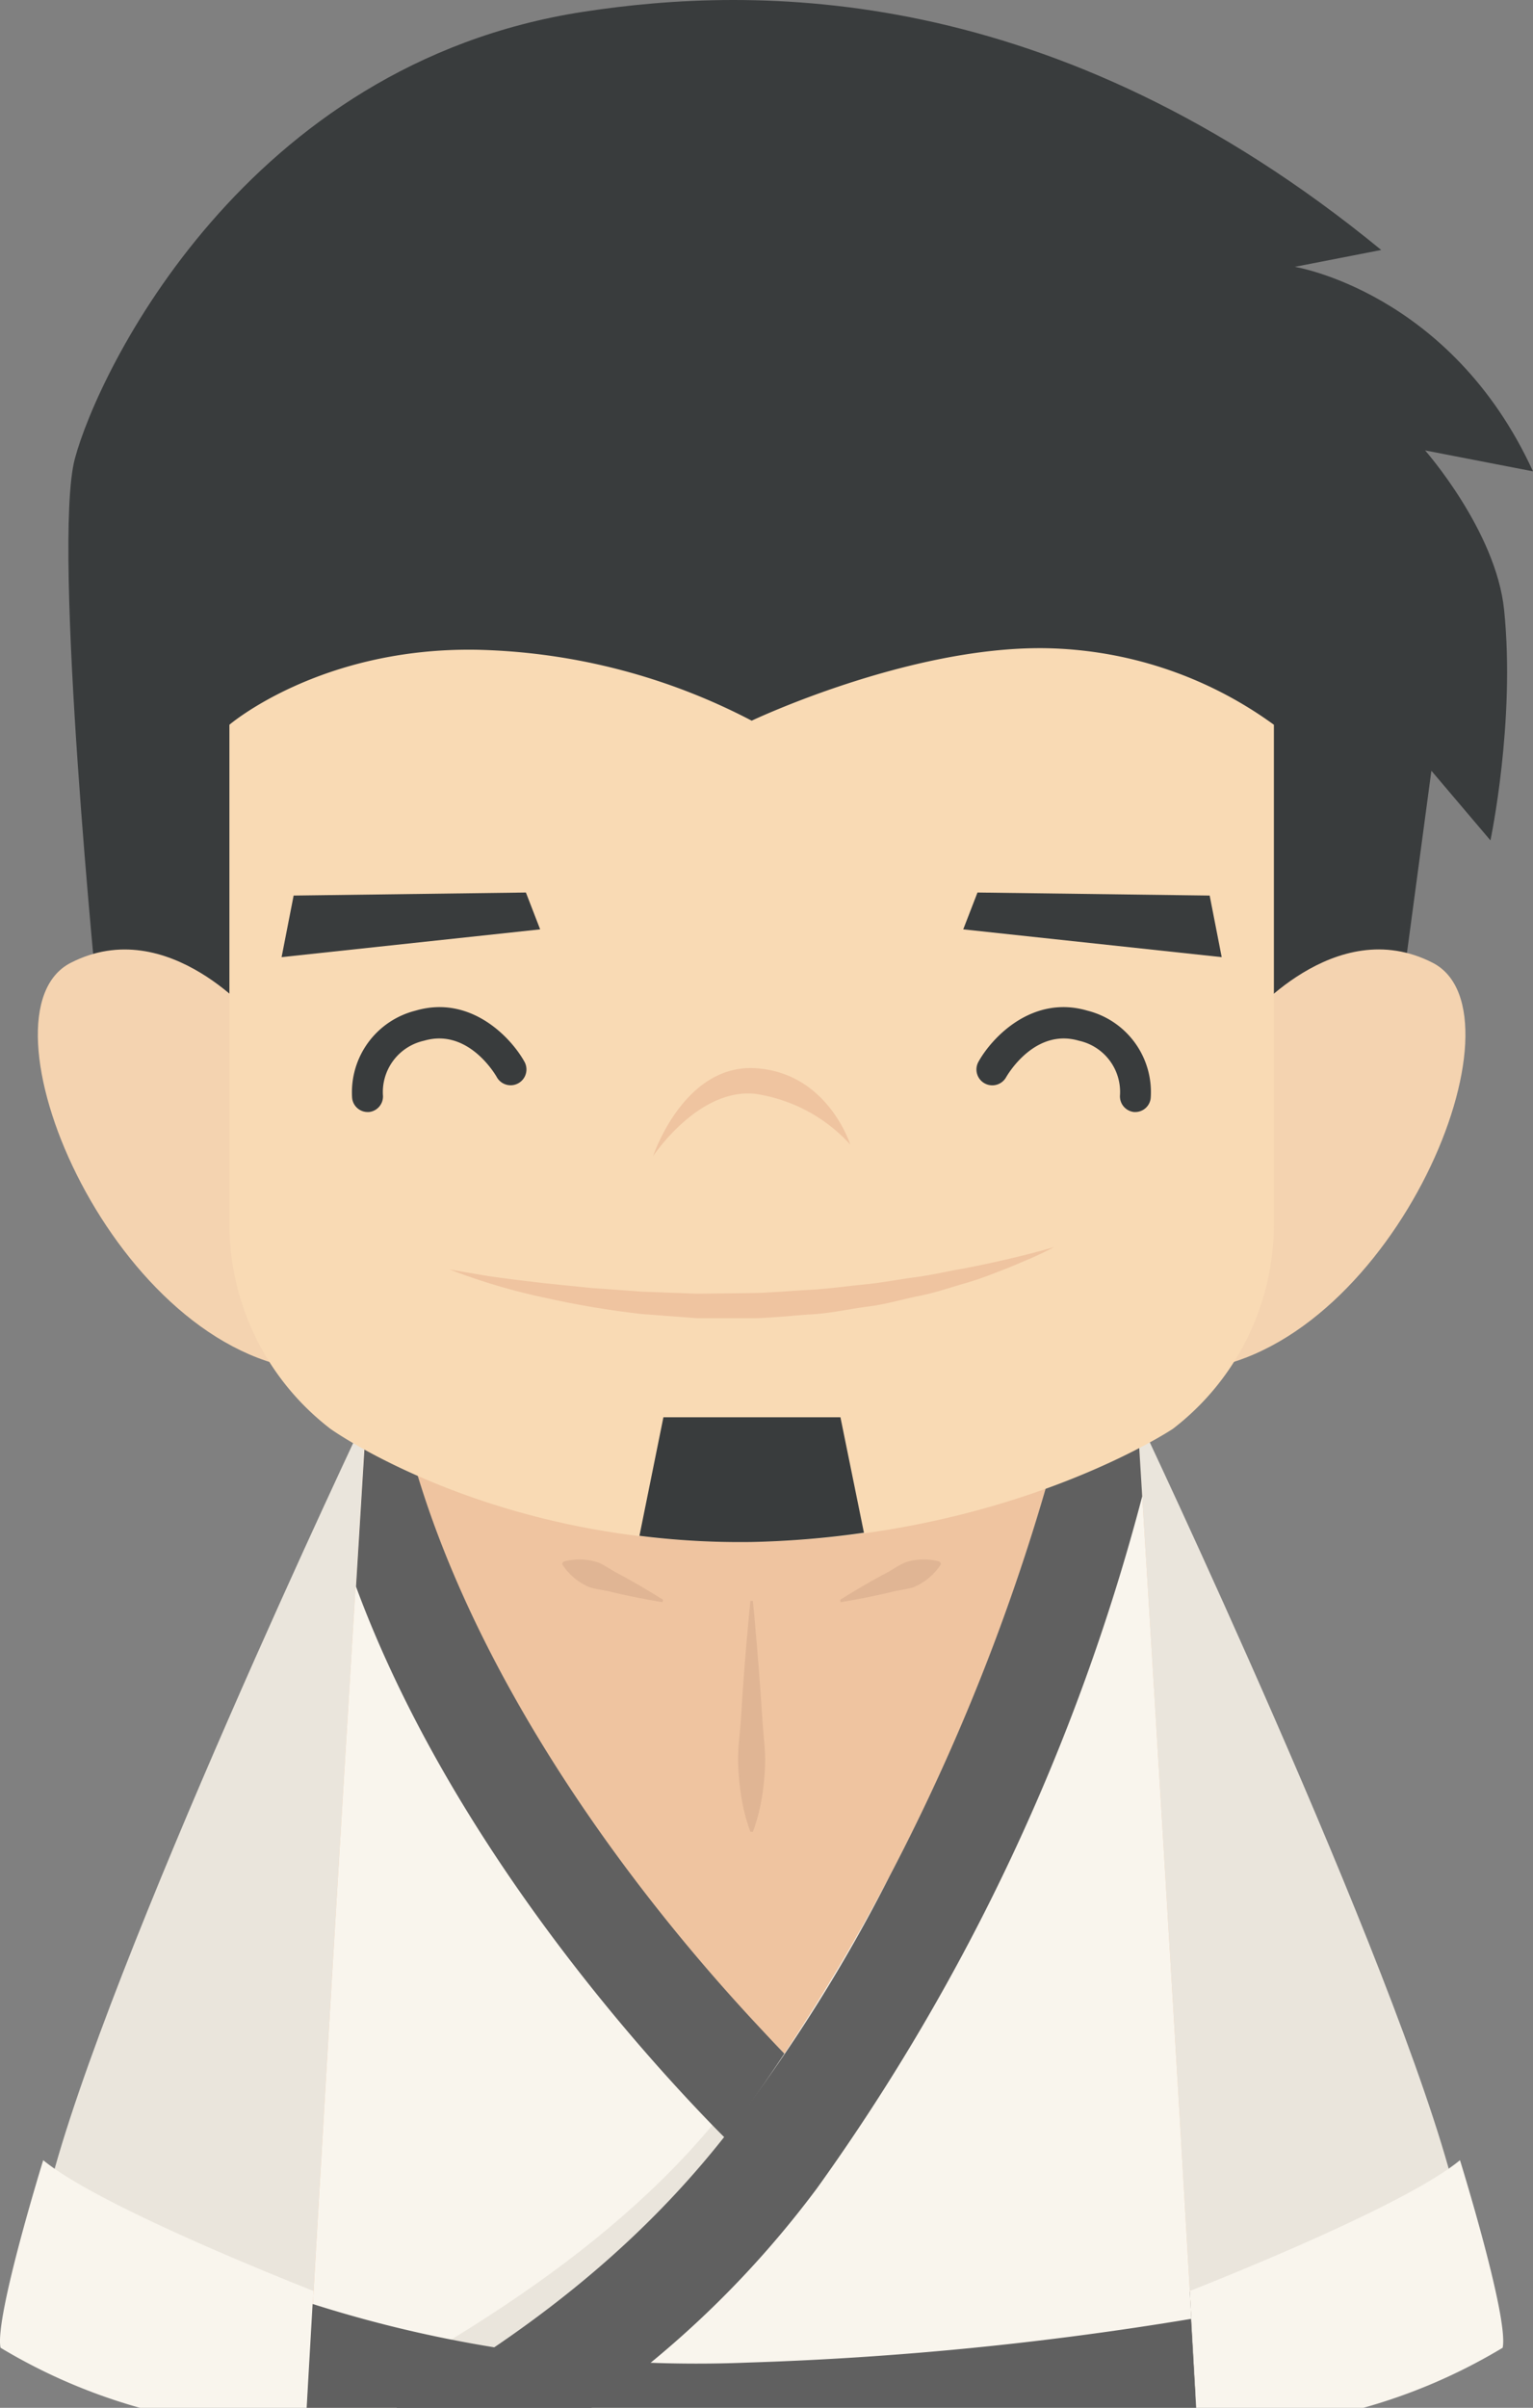<svg xmlns="http://www.w3.org/2000/svg" viewBox="0 0 165.66 260.07"><rect x="0" y="0" width="165.66" height="260.07" fill="#808080" stroke="none"/><defs><style>.cls-1{fill:#eae5dc;}.cls-2{fill:#f9f5ed;}.cls-3{fill:#efc4a0;}.cls-4{fill:#606060;}.cls-5{fill:#393c3d;}.cls-6{fill:#f4d3b0;}.cls-7{fill:#f9dab4;}.cls-8{fill:#e0b594;}</style></defs><title>资源 328</title><g id="图层_2" data-name="图层 2"><g id="Layer_1" data-name="Layer 1"><path class="cls-1" d="M39.45,153.13s-28,59-34.15,83.38,35.06,18.9,35.06,18.9S51.3,139.42,39.45,153.13Z"/><path class="cls-2" d="M.06,253.58a61.21,61.21,0,0,0,15.07,6.49h22l.33-11.22S11.56,239,4.67,233.32C4.67,233.32-.62,250.39.06,253.58Z"/><path class="cls-1" d="M123,153.13s28,59,34.16,83.38-35.07,18.9-35.07,18.9S111.16,139.42,123,153.13Z"/><path class="cls-2" d="M125,248.85l.32,11.22h22a61,61,0,0,0,15.06-6.49c.69-3.19-4.61-20.26-4.61-20.26C150.89,239,125,248.85,125,248.85Z"/><path class="cls-3" d="M33.17,260.07h96.12c-2.4-42.85-6.51-108.95-6.51-108.95l-41.55,2-41.56-2S35.57,217.22,33.17,260.07Z"/><path class="cls-2" d="M39.67,151.12s-4.1,66.1-6.5,109h96.12c-.23-4-.47-8.22-.72-12.56C112,242,96.33,233.73,84.62,221.69,66.89,203.48,48.26,177.21,43,151.28Z"/><path class="cls-1" d="M35.72,260.07h93.57c-.23-4-.47-8.22-.72-12.56C112,242,96.33,233.73,84.62,221.69c-.4-.4-.79-.82-1.18-1.23C72.94,238.12,54.37,250.2,35.72,260.07Z"/><path class="cls-4" d="M77.12,229.68c11.34,11.66,26.87,20.81,46.22,27.22l5.87,1.86c-.2-3.62-.42-7.38-.64-11.25a128.89,128.89,0,0,1-25.5-11.5l-.26-.15c-1.4-.84-2.78-1.69-4.13-2.59A81.58,81.58,0,0,1,85,222.06c-.87-.89-1.87-1.95-2.92-3.08-16.92-18.06-34-43-39-67.7l-3.37-.16-1.24,20.25C48.31,198,68.05,220.35,77.12,229.68Z"/><path class="cls-2" d="M42.71,260.07h86.58c-2.4-42.85-6.51-108.95-6.51-108.95l-7.29.35A221.61,221.61,0,0,1,80.1,228.56C70.27,242.09,57.09,252,42.71,260.07Z"/><path class="cls-4" d="M115.49,151.47a226.14,226.14,0,0,1-19.35,51.16,174.93,174.93,0,0,1-16.73,26.7c-8.57,11.27-20,21.38-36.59,30.74H63.9a107.3,107.3,0,0,0,24.41-23.75,226.5,226.5,0,0,0,35.12-74.7c-.4-6.57-.65-10.5-.65-10.5Z"/><path class="cls-5" d="M10.59,108.54s-5-49.65-2.5-59S26.47,6.91,63,1.28C81.5-1.57,113.74-2.13,149.26,27l-9.34,1.82s16.86,2.73,25.74,22.09L154,48.65s7.67,8.69,8.54,17.24c1.23,12.08-1.48,24.88-1.48,24.88l-6.38-7.52-3.18,23.69L127.4,122.19l-98.59,1.37Z"/><path class="cls-6" d="M27.77,110.25S18.25,98.55,7.63,104s4.09,41,25,43.91Z"/><path class="cls-6" d="M134.69,110.25s9.52-11.7,20.13-6.26-4.08,41-25,43.91Z"/><path class="cls-7" d="M126.74,154.33S109.1,166.1,81.23,166.55s-45.52-12.22-45.52-12.22a27.91,27.91,0,0,1-10.92-22.17V78.28s9.78-8.39,26.74-8.1a67.31,67.31,0,0,1,29.7,7.66s16.85-8,31.61-7.83a43.21,43.21,0,0,1,24.82,8.27v53.88A27.88,27.88,0,0,1,126.74,154.33Z"/><path class="cls-3" d="M91.88,123.62s-2.42-7.74-10.21-8.24-11.09,9.49-11.09,9.49,4.89-7.41,11.07-6.72A17.31,17.31,0,0,1,91.88,123.62Z"/><path class="cls-3" d="M48.6,137.12l2.82.48c1.78.33,4.36.64,7.43,1l5,.51,5.54.4,5.93.22,6.11-.07c2-.05,4.11-.24,6.13-.35s4-.4,5.87-.58,3.74-.55,5.49-.78,3.37-.62,4.9-.88c6.08-1.15,10.07-2.37,10.07-2.37s-.91.51-2.58,1.25c-.84.34-1.86.8-3,1.24s-2.54,1-4,1.41-3.12,1-4.89,1.35-3.58.91-5.55,1.16-4,.72-6,.84-4,.36-6.23.43l-6.26,0-6-.45a98.77,98.77,0,0,1-10.58-1.78A66.68,66.68,0,0,1,48.6,137.12Z"/><path class="cls-5" d="M39.74,120.11a1.69,1.69,0,0,1-1.69-1.53,9.09,9.09,0,0,1,6.85-9.42c5.92-1.74,10.3,2.86,11.78,5.53a1.69,1.69,0,1,1-3,1.64c-.12-.21-3.07-5.33-7.87-3.92a5.68,5.68,0,0,0-4.43,5.86,1.69,1.69,0,0,1-1.52,1.84Z"/><polygon class="cls-5" points="56.83 96.4 58.37 100.38 30.43 103.38 31.73 96.73 56.83 96.4"/><path class="cls-5" d="M122.72,120.11h-.16a1.7,1.7,0,0,1-1.53-1.83,5.66,5.66,0,0,0-4.43-5.87c-4.79-1.41-7.74,3.71-7.87,3.93a1.69,1.69,0,0,1-3-1.65c1.48-2.67,5.86-7.27,11.78-5.53a9.07,9.07,0,0,1,6.84,9.42A1.68,1.68,0,0,1,122.72,120.11Z"/><polygon class="cls-5" points="105.63 96.4 104.09 100.38 132.02 103.38 130.72 96.73 105.63 96.4"/><path class="cls-5" d="M69.1,165.88a87.1,87.1,0,0,0,12.16.67,100.35,100.35,0,0,0,12.1-1l-2.54-12.47H71.69Z"/><path class="cls-8" d="M81.36,172.92s.61,6.23,1,12.47c.1,1.56.29,3.11.33,4.57a27.75,27.75,0,0,1-.33,4,19.83,19.83,0,0,1-1,3.89h-.27a19.83,19.83,0,0,1-1-3.89,27.75,27.75,0,0,1-.33-4c0-1.46.23-3,.33-4.57.36-6.24,1-12.47,1-12.47Z"/><path class="cls-8" d="M90.8,172.79s2.49-1.59,5.07-2.94c.64-.35,1.25-.79,1.87-1.06a5.74,5.74,0,0,1,1.84-.35,5.87,5.87,0,0,1,2,.25l.1.26a6.44,6.44,0,0,1-3,2.5c-.65.2-1.4.28-2.11.44-2.82.7-5.74,1.16-5.74,1.16Z"/><path class="cls-8" d="M71.65,172.79s-2.49-1.59-5.06-2.94c-.64-.35-1.25-.79-1.87-1.06a6.37,6.37,0,0,0-3.88-.1l-.09.26a6.44,6.44,0,0,0,3,2.5c.65.2,1.39.28,2.1.44,2.83.7,5.75,1.16,5.75,1.16Z"/><path class="cls-4" d="M33.78,248.85c-.22,3.87-.44,7.62-.64,11.22h96.12c-.18-3.1-.36-6.31-.55-9.61a361.21,361.21,0,0,1-47.9,4.72A136.94,136.94,0,0,1,33.78,248.85Z"/></g></g></svg>
